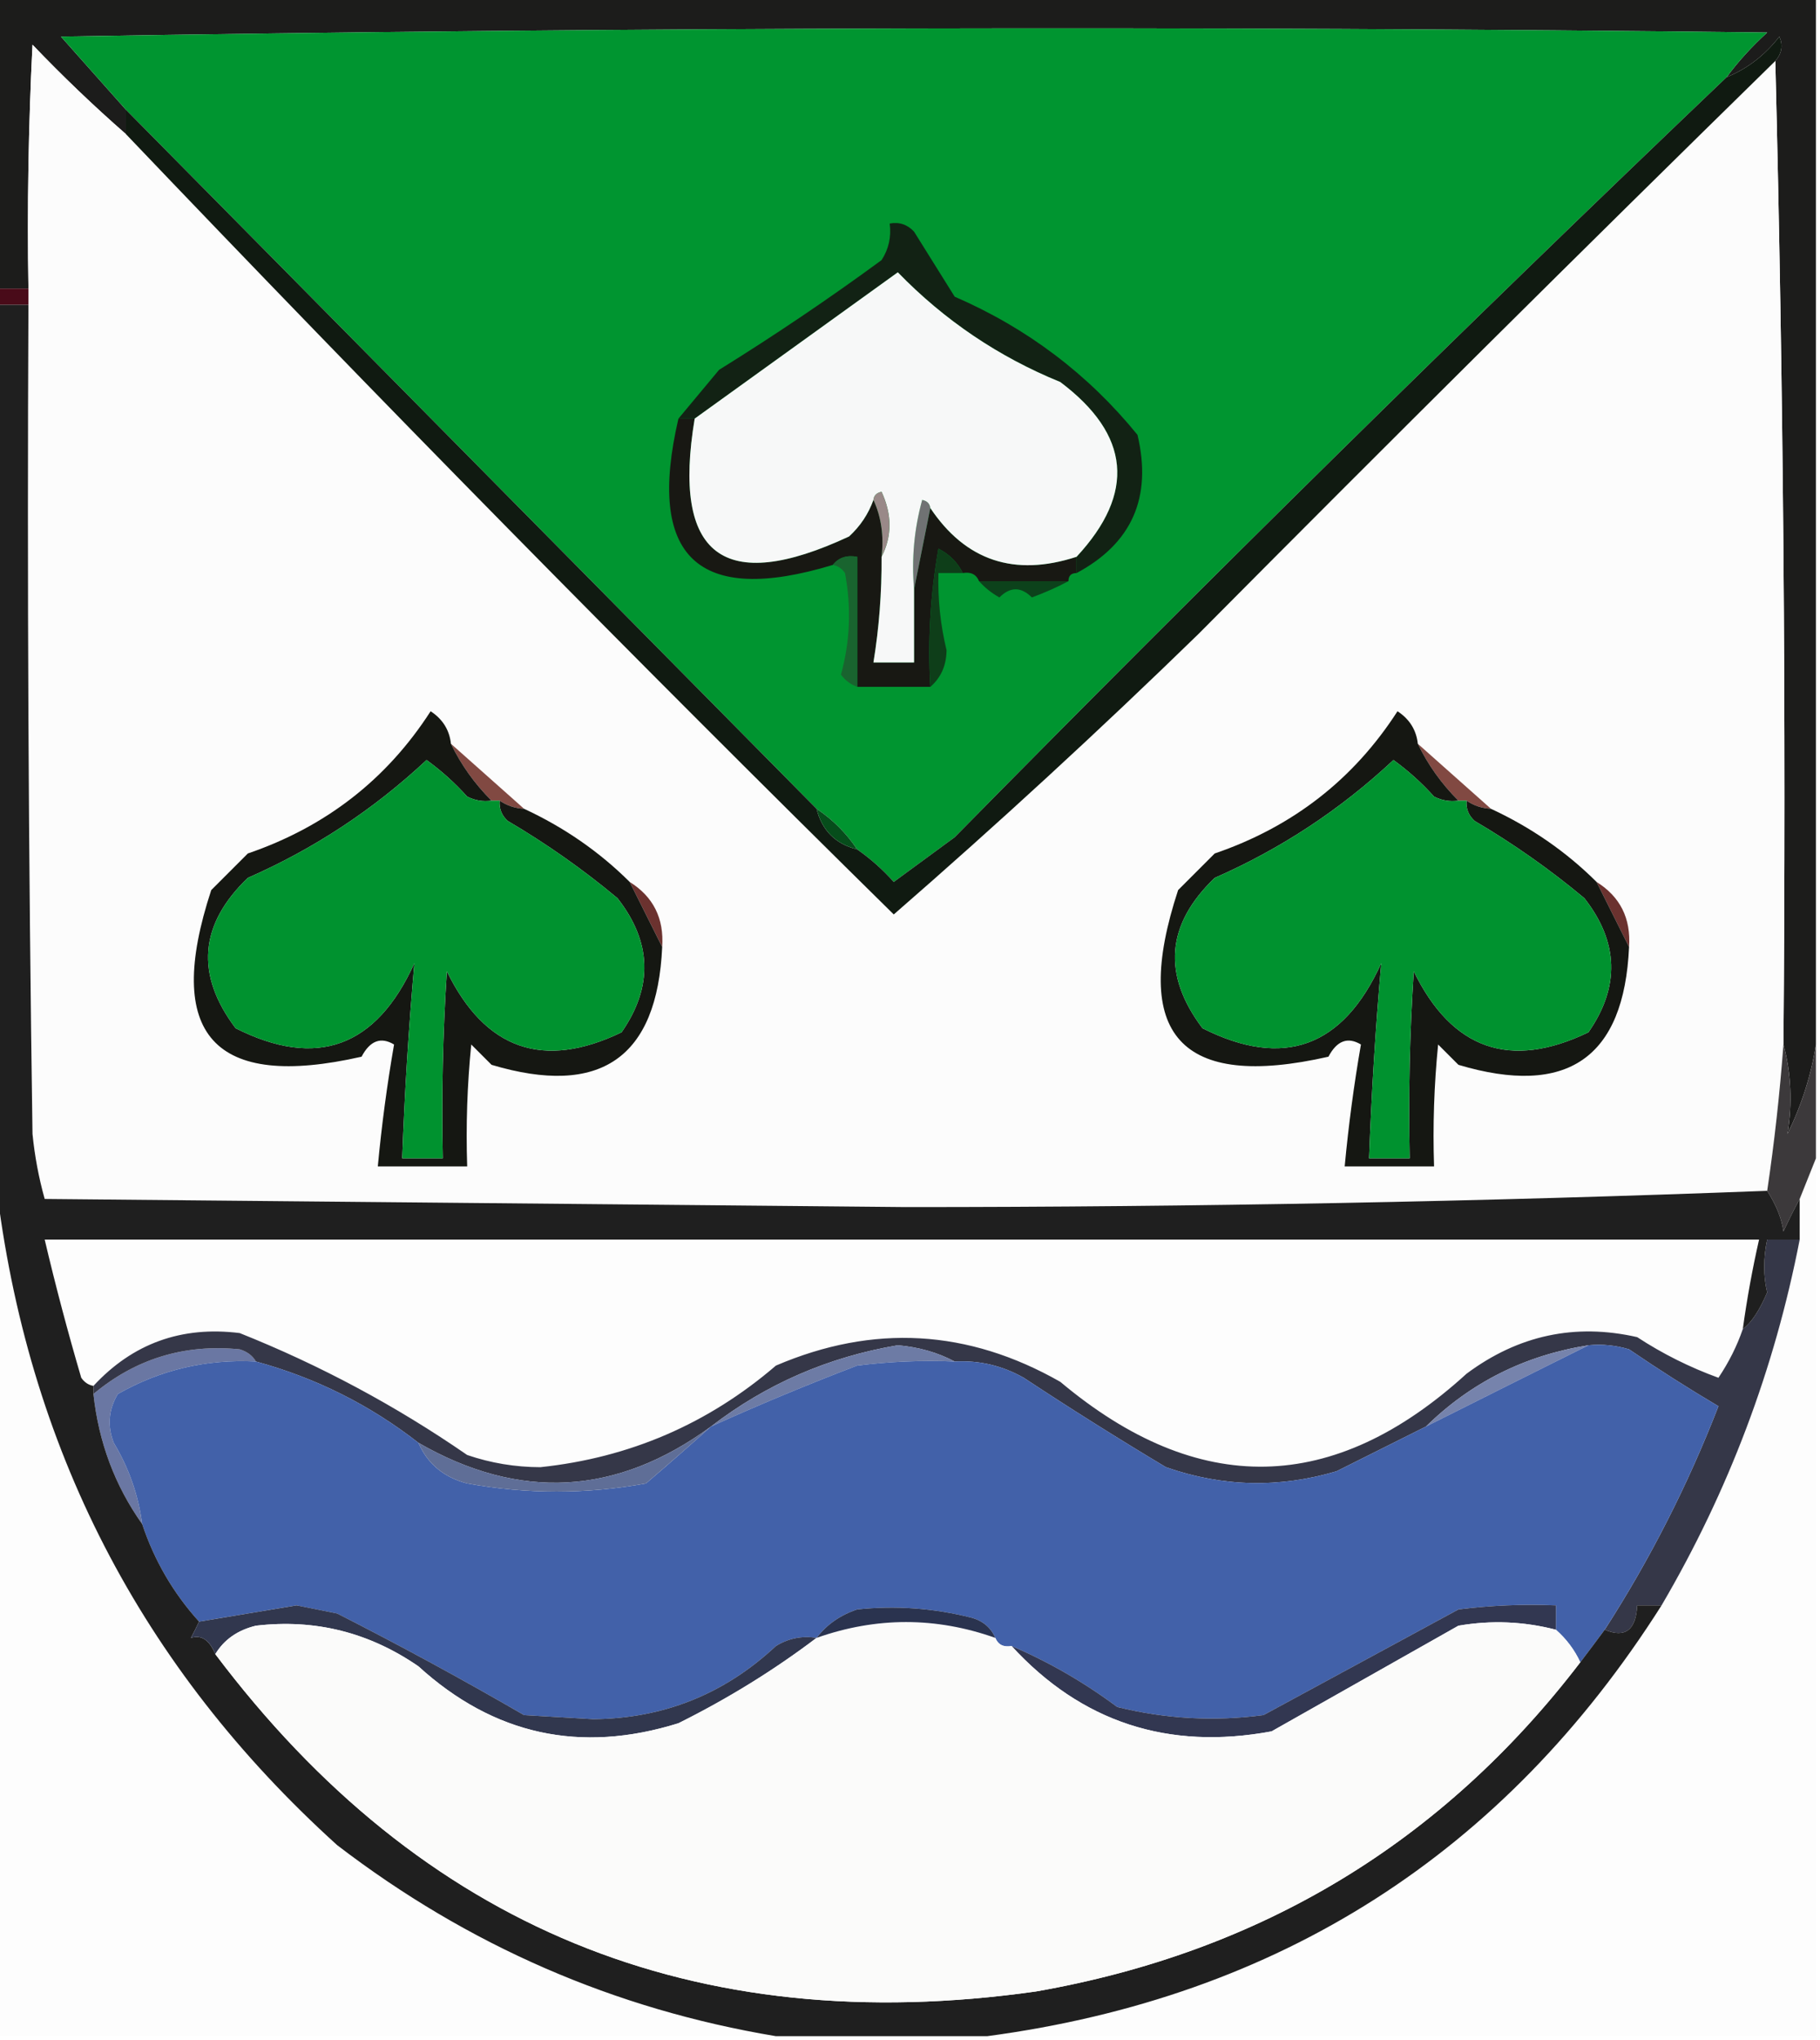 <?xml version="1.0" encoding="UTF-8"?>
<!DOCTYPE svg PUBLIC "-//W3C//DTD SVG 1.1//EN" "http://www.w3.org/Graphics/SVG/1.1/DTD/svg11.dtd">
<svg xmlns="http://www.w3.org/2000/svg" version="1.1" width="224px" height="251px" style="shape-rendering:geometricPrecision; text-rendering:geometricPrecision; image-rendering:optimizeQuality; fill-rule:evenodd; clip-rule:evenodd" xmlns:xlink="http://www.w3.org/1999/xlink">
<g><path style="opacity:1" fill="#1c1c1b" d="M -0.5,-0.5 C 74.167,-0.5 148.833,-0.5 223.5,-0.5C 223.5,42.5 223.5,85.5 223.5,128.5C 222.924,132.232 221.757,135.898 220,139.5C 220.618,135.695 220.451,132.028 219.5,128.5C 219.832,87.997 219.499,47.663 218.5,7.5C 219.303,6.577 219.47,5.577 219,4.5C 217.223,6.79 215.056,8.457 212.5,9.5C 213.96,7.537 215.627,5.704 217.5,4C 147.498,3.167 77.498,3.333 7.5,4.5C 10.189,7.52 12.856,10.52 15.5,13.5C 15.5,14.5 15.5,15.5 15.5,16.5C 11.536,13.037 7.702,9.37 4,5.5C 3.5,15.494 3.334,25.494 3.5,35.5C 2.167,35.5 0.833,35.5 -0.5,35.5C -0.5,23.5 -0.5,11.5 -0.5,-0.5 Z"/></g>
<g><path style="opacity:1" fill="#009530" d="M 212.5,9.5 C 180.289,40.212 148.622,71.378 117.5,103C 114.989,104.848 112.489,106.681 110,108.5C 108.649,106.982 107.149,105.649 105.5,104.5C 104.167,102.5 102.5,100.833 100.5,99.5C 72.195,70.861 43.861,42.194 15.5,13.5C 12.856,10.52 10.189,7.52 7.5,4.5C 77.498,3.333 147.498,3.167 217.5,4C 215.627,5.704 213.96,7.537 212.5,9.5 Z"/></g>
<g><path style="opacity:1" fill="#fcfcfc" d="M 15.5,16.5 C 46.666,49.164 78.166,81.164 110,112.5C 122.788,101.381 135.288,89.881 147.5,78C 171.035,54.298 194.701,30.798 218.5,7.5C 219.499,47.663 219.832,87.997 219.5,128.5C 219.052,134.531 218.385,140.531 217.5,146.5C 182.506,147.833 147.173,148.5 111.5,148.5C 76.167,148.167 40.833,147.833 5.5,147.5C 4.769,144.891 4.269,142.224 4,139.5C 3.5,105.502 3.333,71.502 3.5,37.5C 3.5,36.833 3.5,36.167 3.5,35.5C 3.334,25.494 3.5,15.494 4,5.5C 7.702,9.37 11.536,13.037 15.5,16.5 Z"/></g>
<g><path style="opacity:1" fill="#490b19" d="M -0.5,35.5 C 0.833,35.5 2.167,35.5 3.5,35.5C 3.5,36.167 3.5,36.833 3.5,37.5C 2.167,37.5 0.833,37.5 -0.5,37.5C -0.5,36.833 -0.5,36.167 -0.5,35.5 Z"/></g>
<g><path style="opacity:1" fill="#101a11" d="M 218.5,7.5 C 194.701,30.798 171.035,54.298 147.5,78C 135.288,89.881 122.788,101.381 110,112.5C 78.166,81.164 46.666,49.164 15.5,16.5C 15.5,15.5 15.5,14.5 15.5,13.5C 43.861,42.194 72.195,70.861 100.5,99.5C 101.167,102.167 102.833,103.833 105.5,104.5C 107.149,105.649 108.649,106.982 110,108.5C 112.489,106.681 114.989,104.848 117.5,103C 148.622,71.378 180.289,40.212 212.5,9.5C 215.056,8.457 217.223,6.79 219,4.5C 219.47,5.577 219.303,6.577 218.5,7.5 Z"/></g>
<g><path style="opacity:1" fill="#0c421b" d="M 120.5,71.5 C 124.167,71.5 127.833,71.5 131.5,71.5C 130.122,72.234 128.622,72.901 127,73.5C 125.667,72.167 124.333,72.167 123,73.5C 122.005,72.934 121.172,72.267 120.5,71.5 Z"/></g>
<g><path style="opacity:1" fill="#181813" d="M 83.5,51.5 C 84.167,51.5 84.833,51.5 85.5,51.5C 82.685,68.384 89.019,73.217 104.5,66C 105.883,64.729 106.883,63.229 107.5,61.5C 108.468,63.607 108.802,65.941 108.5,68.5C 108.533,72.869 108.2,77.202 107.5,81.5C 109.167,81.5 110.833,81.5 112.5,81.5C 112.5,78.5 112.5,75.5 112.5,72.5C 113.167,69.167 113.833,65.833 114.5,62.5C 118.851,68.991 124.851,70.991 132.5,68.5C 132.5,69.167 132.5,69.833 132.5,70.5C 131.833,70.5 131.5,70.833 131.5,71.5C 127.833,71.5 124.167,71.5 120.5,71.5C 120.158,70.662 119.492,70.328 118.5,70.5C 117.855,69.188 116.855,68.188 115.5,67.5C 114.505,73.128 114.171,78.794 114.5,84.5C 111.5,84.5 108.5,84.5 105.5,84.5C 105.5,79.167 105.5,73.833 105.5,68.5C 104.209,68.263 103.209,68.596 102.5,69.5C 85.872,74.54 79.538,68.54 83.5,51.5 Z"/></g>
<g><path style="opacity:1" fill="#707273" d="M 114.5,62.5 C 113.833,65.833 113.167,69.167 112.5,72.5C 112.177,68.774 112.511,65.107 113.5,61.5C 114.107,61.624 114.44,61.957 114.5,62.5 Z"/></g>
<g><path style="opacity:1" fill="#122214" d="M 132.5,70.5 C 132.5,69.833 132.5,69.167 132.5,68.5C 139.791,60.654 139.125,53.488 130.5,47C 122.898,43.901 116.232,39.401 110.5,33.5C 102.17,39.496 93.837,45.496 85.5,51.5C 84.833,51.5 84.167,51.5 83.5,51.5C 85.144,49.519 86.81,47.519 88.5,45.5C 95.376,41.235 102.043,36.735 108.5,32C 109.38,30.644 109.714,29.144 109.5,27.5C 110.675,27.281 111.675,27.614 112.5,28.5C 114.167,31.167 115.833,33.833 117.5,36.5C 126.426,40.369 133.926,46.036 140,53.5C 141.819,61.187 139.319,66.854 132.5,70.5 Z"/></g>
<g><path style="opacity:1" fill="#f7f8f8" d="M 132.5,68.5 C 124.851,70.991 118.851,68.991 114.5,62.5C 114.44,61.957 114.107,61.624 113.5,61.5C 112.511,65.107 112.177,68.774 112.5,72.5C 112.5,75.5 112.5,78.5 112.5,81.5C 110.833,81.5 109.167,81.5 107.5,81.5C 108.2,77.202 108.533,72.869 108.5,68.5C 109.8,65.976 109.8,63.309 108.5,60.5C 107.893,60.624 107.56,60.957 107.5,61.5C 106.883,63.229 105.883,64.729 104.5,66C 89.019,73.217 82.685,68.384 85.5,51.5C 93.837,45.496 102.17,39.496 110.5,33.5C 116.232,39.401 122.898,43.901 130.5,47C 139.125,53.488 139.791,60.654 132.5,68.5 Z"/></g>
<g><path style="opacity:1" fill="#998988" d="M 107.5,61.5 C 107.56,60.957 107.893,60.624 108.5,60.5C 109.8,63.309 109.8,65.976 108.5,68.5C 108.802,65.941 108.468,63.607 107.5,61.5 Z"/></g>
<g><path style="opacity:1" fill="#19642f" d="M 102.5,69.5 C 103.209,68.596 104.209,68.263 105.5,68.5C 105.5,73.833 105.5,79.167 105.5,84.5C 104.711,84.217 104.044,83.717 103.5,83C 104.629,78.921 104.796,74.755 104,70.5C 103.617,69.944 103.117,69.611 102.5,69.5 Z"/></g>
<g><path style="opacity:1" fill="#0e3e19" d="M 118.5,70.5 C 117.5,70.5 116.5,70.5 115.5,70.5C 115.411,73.709 115.744,76.875 116.5,80C 116.475,81.876 115.809,83.376 114.5,84.5C 114.171,78.794 114.505,73.128 115.5,67.5C 116.855,68.188 117.855,69.188 118.5,70.5 Z"/></g>
<g><path style="opacity:1" fill="#814942" d="M 55.5,91.5 C 58.526,94.195 61.526,96.862 64.5,99.5C 63.391,99.443 62.391,99.11 61.5,98.5C 61.167,98.5 60.833,98.5 60.5,98.5C 58.42,96.427 56.754,94.093 55.5,91.5 Z"/></g>
<g><path style="opacity:1" fill="#814942" d="M 174.5,91.5 C 177.526,94.195 180.526,96.862 183.5,99.5C 182.391,99.443 181.391,99.11 180.5,98.5C 180.167,98.5 179.833,98.5 179.5,98.5C 177.42,96.427 175.754,94.093 174.5,91.5 Z"/></g>
<g><path style="opacity:1" fill="#064d1b" d="M 100.5,99.5 C 102.5,100.833 104.167,102.5 105.5,104.5C 102.833,103.833 101.167,102.167 100.5,99.5 Z"/></g>
<g><path style="opacity:1" fill="#6b322f" d="M 77.5,108.5 C 80.407,110.315 81.741,112.981 81.5,116.5C 80.186,113.872 78.853,111.205 77.5,108.5 Z"/></g>
<g><path style="opacity:1" fill="#6b322f" d="M 196.5,108.5 C 199.407,110.315 200.741,112.981 200.5,116.5C 199.186,113.872 197.853,111.205 196.5,108.5 Z"/></g>
<g><path style="opacity:1" fill="#151712" d="M 55.5,91.5 C 56.754,94.093 58.42,96.427 60.5,98.5C 59.448,98.65 58.448,98.483 57.5,98C 55.983,96.315 54.316,94.815 52.5,93.5C 45.99,99.588 38.657,104.421 30.5,108C 24.522,113.739 24.022,119.905 29,126.5C 38.975,131.525 46.308,128.858 51,118.5C 50.298,126.41 49.798,134.41 49.5,142.5C 51.167,142.5 52.833,142.5 54.5,142.5C 54.334,134.826 54.5,127.159 55,119.5C 59.713,129.134 66.879,131.634 76.5,127C 80.396,121.402 80.23,115.902 76,110.5C 71.763,106.964 67.263,103.798 62.5,101C 61.748,100.329 61.414,99.496 61.5,98.5C 62.391,99.11 63.391,99.443 64.5,99.5C 69.431,101.786 73.765,104.786 77.5,108.5C 78.853,111.205 80.186,113.872 81.5,116.5C 80.887,130.161 73.887,134.995 60.5,131C 59.667,130.167 58.833,129.333 58,128.5C 57.501,133.489 57.334,138.489 57.5,143.5C 53.833,143.5 50.167,143.5 46.5,143.5C 46.97,138.463 47.637,133.463 48.5,128.5C 46.877,127.524 45.543,128.024 44.5,130C 26.306,134.132 20.14,127.299 26,109.5C 27.5,108 29,106.5 30.5,105C 40.102,101.716 47.602,95.883 53,87.5C 54.481,88.471 55.315,89.804 55.5,91.5 Z"/></g>
<g><path style="opacity:1" fill="#00922f" d="M 60.5,98.5 C 60.833,98.5 61.167,98.5 61.5,98.5C 61.414,99.496 61.748,100.329 62.5,101C 67.263,103.798 71.763,106.964 76,110.5C 80.23,115.902 80.396,121.402 76.5,127C 66.879,131.634 59.713,129.134 55,119.5C 54.5,127.159 54.334,134.826 54.5,142.5C 52.833,142.5 51.167,142.5 49.5,142.5C 49.798,134.41 50.298,126.41 51,118.5C 46.308,128.858 38.975,131.525 29,126.5C 24.022,119.905 24.522,113.739 30.5,108C 38.657,104.421 45.99,99.588 52.5,93.5C 54.316,94.815 55.983,96.315 57.5,98C 58.448,98.483 59.448,98.65 60.5,98.5 Z"/></g>
<g><path style="opacity:1" fill="#151712" d="M 174.5,91.5 C 175.754,94.093 177.42,96.427 179.5,98.5C 178.448,98.65 177.448,98.483 176.5,98C 174.983,96.315 173.316,94.815 171.5,93.5C 164.99,99.588 157.657,104.421 149.5,108C 143.522,113.739 143.022,119.905 148,126.5C 157.975,131.525 165.308,128.858 170,118.5C 169.298,126.41 168.798,134.41 168.5,142.5C 170.167,142.5 171.833,142.5 173.5,142.5C 173.334,134.826 173.5,127.159 174,119.5C 178.713,129.134 185.879,131.634 195.5,127C 199.396,121.402 199.23,115.902 195,110.5C 190.763,106.964 186.263,103.798 181.5,101C 180.748,100.329 180.414,99.496 180.5,98.5C 181.391,99.11 182.391,99.443 183.5,99.5C 188.431,101.786 192.765,104.786 196.5,108.5C 197.853,111.205 199.186,113.872 200.5,116.5C 199.887,130.161 192.887,134.995 179.5,131C 178.667,130.167 177.833,129.333 177,128.5C 176.501,133.489 176.334,138.489 176.5,143.5C 172.833,143.5 169.167,143.5 165.5,143.5C 165.97,138.463 166.637,133.463 167.5,128.5C 165.877,127.524 164.543,128.024 163.5,130C 145.306,134.132 139.14,127.299 145,109.5C 146.5,108 148,106.5 149.5,105C 159.102,101.716 166.602,95.883 172,87.5C 173.481,88.471 174.315,89.804 174.5,91.5 Z"/></g>
<g><path style="opacity:1" fill="#00922f" d="M 179.5,98.5 C 179.833,98.5 180.167,98.5 180.5,98.5C 180.414,99.496 180.748,100.329 181.5,101C 186.263,103.798 190.763,106.964 195,110.5C 199.23,115.902 199.396,121.402 195.5,127C 185.879,131.634 178.713,129.134 174,119.5C 173.5,127.159 173.334,134.826 173.5,142.5C 171.833,142.5 170.167,142.5 168.5,142.5C 168.798,134.41 169.298,126.41 170,118.5C 165.308,128.858 157.975,131.525 148,126.5C 143.022,119.905 143.522,113.739 149.5,108C 157.657,104.421 164.99,99.588 171.5,93.5C 173.316,94.815 174.983,96.315 176.5,98C 177.448,98.483 178.448,98.65 179.5,98.5 Z"/></g>
<g><path style="opacity:1" fill="#fdfdfd" d="M 223.5,142.5 C 223.5,178.5 223.5,214.5 223.5,250.5C 189.5,250.5 155.5,250.5 121.5,250.5C 157.453,245.697 185.119,228.03 204.5,197.5C 212.736,183.455 218.403,168.455 221.5,152.5C 221.5,150.833 221.5,149.167 221.5,147.5C 222.167,145.833 222.833,144.167 223.5,142.5 Z"/></g>
<g><path style="opacity:1" fill="#3c393b" d="M 219.5,128.5 C 220.451,132.028 220.618,135.695 220,139.5C 221.757,135.898 222.924,132.232 223.5,128.5C 223.5,133.167 223.5,137.833 223.5,142.5C 222.833,144.167 222.167,145.833 221.5,147.5C 220.839,148.718 220.172,150.051 219.5,151.5C 219.306,149.963 218.639,148.297 217.5,146.5C 218.385,140.531 219.052,134.531 219.5,128.5 Z"/></g>
<g><path style="opacity:1" fill="#fdfdfd" d="M -0.5,145.5 C 3.314,177.962 17.314,205.129 41.5,227C 57.613,239.35 75.613,247.183 95.5,250.5C 63.5,250.5 31.5,250.5 -0.5,250.5C -0.5,215.5 -0.5,180.5 -0.5,145.5 Z"/></g>
<g><path style="opacity:1" fill="#fdfdfd" d="M 214.5,163.5 C 213.801,165.556 212.801,167.556 211.5,169.5C 207.956,168.211 204.623,166.544 201.5,164.5C 193.863,162.762 186.863,164.262 180.5,169C 164.141,183.911 147.474,184.244 130.5,170C 119.152,163.532 107.486,162.866 95.5,168C 87.145,175.175 77.478,179.342 66.5,180.5C 63.408,180.493 60.408,179.993 57.5,179C 48.729,172.948 39.396,167.948 29.5,164C 22.337,163.109 16.337,165.275 11.5,170.5C 10.883,170.389 10.383,170.056 10,169.5C 8.34,163.858 6.84,158.191 5.5,152.5C 75.833,152.5 146.167,152.5 216.5,152.5C 215.674,156.136 215.008,159.803 214.5,163.5 Z"/></g>
<g><path style="opacity:1" fill="#6a77a3" d="M 31.5,167.5 C 25.397,167.186 19.73,168.519 14.5,171.5C 13.359,173.421 13.192,175.421 14,177.5C 15.868,180.605 17.035,183.938 17.5,187.5C 14.142,182.77 12.142,177.437 11.5,171.5C 16.7,167.156 22.7,165.323 29.5,166C 30.416,166.278 31.082,166.778 31.5,167.5 Z"/></g>
<g><path style="opacity:1" fill="#353748" d="M 221.5,152.5 C 218.403,168.455 212.736,183.455 204.5,197.5C 203.5,197.5 202.5,197.5 201.5,197.5C 201.354,200.55 200.02,201.55 197.5,200.5C 203.068,191.864 207.735,182.697 211.5,173C 207.798,170.809 204.131,168.476 200.5,166C 198.866,165.506 197.199,165.34 195.5,165.5C 187.705,166.731 181.038,170.064 175.5,175.5C 171.855,177.322 168.189,179.156 164.5,181C 157.44,183.094 150.44,182.927 143.5,180.5C 137.58,176.957 131.747,173.291 126,169.5C 123.361,168.006 120.528,167.339 117.5,167.5C 115.414,166.391 113.08,165.724 110.5,165.5C 101.967,166.936 94.3,170.269 87.5,175.5C 75.925,183.991 63.925,184.658 51.5,177.5C 45.522,172.837 38.855,169.504 31.5,167.5C 31.082,166.778 30.416,166.278 29.5,166C 22.7,165.323 16.7,167.156 11.5,171.5C 11.5,171.167 11.5,170.833 11.5,170.5C 16.337,165.275 22.337,163.109 29.5,164C 39.396,167.948 48.729,172.948 57.5,179C 60.408,179.993 63.408,180.493 66.5,180.5C 77.478,179.342 87.145,175.175 95.5,168C 107.486,162.866 119.152,163.532 130.5,170C 147.474,184.244 164.141,183.911 180.5,169C 186.863,164.262 193.863,162.762 201.5,164.5C 204.623,166.544 207.956,168.211 211.5,169.5C 212.801,167.556 213.801,165.556 214.5,163.5C 215.535,162.754 216.535,161.254 217.5,159C 217.014,156.973 217.014,154.807 217.5,152.5C 218.833,152.5 220.167,152.5 221.5,152.5 Z"/></g>
<g><path style="opacity:1" fill="#6d7ba5" d="M 117.5,167.5 C 113.486,167.334 109.486,167.501 105.5,168C 99.359,170.345 93.359,172.845 87.5,175.5C 94.3,170.269 101.967,166.936 110.5,165.5C 113.08,165.724 115.414,166.391 117.5,167.5 Z"/></g>
<g><path style="opacity:1" fill="#7683ac" d="M 195.5,165.5 C 188.845,168.813 182.178,172.147 175.5,175.5C 181.038,170.064 187.705,166.731 195.5,165.5 Z"/></g>
<g><path style="opacity:1" fill="#4261a9" d="M 195.5,165.5 C 197.199,165.34 198.866,165.506 200.5,166C 204.131,168.476 207.798,170.809 211.5,173C 207.735,182.697 203.068,191.864 197.5,200.5C 196.488,201.872 195.488,203.205 194.5,204.5C 193.789,202.97 192.789,201.637 191.5,200.5C 191.5,199.5 191.5,198.5 191.5,197.5C 187.486,197.334 183.486,197.501 179.5,198C 171.458,202.353 163.458,206.686 155.5,211C 149.431,211.804 143.431,211.471 137.5,210C 133.438,206.971 129.105,204.471 124.5,202.5C 123.508,202.672 122.842,202.338 122.5,201.5C 121.942,200.21 120.942,199.377 119.5,199C 114.875,197.838 110.208,197.504 105.5,198C 103.416,198.697 101.749,199.864 100.5,201.5C 98.712,201.215 97.045,201.548 95.5,202.5C 89.152,208.426 81.652,211.426 73,211.5C 70.167,211.333 67.333,211.167 64.5,211C 56.956,206.627 49.29,202.46 41.5,198.5C 39.833,198.167 38.167,197.833 36.5,197.5C 32.493,198.173 28.493,198.839 24.5,199.5C 21.333,195.997 19,191.997 17.5,187.5C 17.035,183.938 15.868,180.605 14,177.5C 13.192,175.421 13.359,173.421 14.5,171.5C 19.73,168.519 25.397,167.186 31.5,167.5C 38.855,169.504 45.522,172.837 51.5,177.5C 52.615,180.08 54.615,181.746 57.5,182.5C 64.833,183.833 72.167,183.833 79.5,182.5C 82.27,180.142 84.937,177.808 87.5,175.5C 93.359,172.845 99.359,170.345 105.5,168C 109.486,167.501 113.486,167.334 117.5,167.5C 120.528,167.339 123.361,168.006 126,169.5C 131.747,173.291 137.58,176.957 143.5,180.5C 150.44,182.927 157.44,183.094 164.5,181C 168.189,179.156 171.855,177.322 175.5,175.5C 182.178,172.147 188.845,168.813 195.5,165.5 Z"/></g>
<g><path style="opacity:1" fill="#5f6e97" d="M 87.5,175.5 C 84.937,177.808 82.27,180.142 79.5,182.5C 72.167,183.833 64.833,183.833 57.5,182.5C 54.615,181.746 52.615,180.08 51.5,177.5C 63.925,184.658 75.925,183.991 87.5,175.5 Z"/></g>
<g><path style="opacity:1" fill="#1f1f1f" d="M -0.5,37.5 C 0.833,37.5 2.167,37.5 3.5,37.5C 3.333,71.502 3.5,105.502 4,139.5C 4.269,142.224 4.769,144.891 5.5,147.5C 40.833,147.833 76.167,148.167 111.5,148.5C 147.173,148.5 182.506,147.833 217.5,146.5C 218.639,148.297 219.306,149.963 219.5,151.5C 220.172,150.051 220.839,148.718 221.5,147.5C 221.5,149.167 221.5,150.833 221.5,152.5C 220.167,152.5 218.833,152.5 217.5,152.5C 217.014,154.807 217.014,156.973 217.5,159C 216.535,161.254 215.535,162.754 214.5,163.5C 215.008,159.803 215.674,156.136 216.5,152.5C 146.167,152.5 75.833,152.5 5.5,152.5C 6.84,158.191 8.34,163.858 10,169.5C 10.383,170.056 10.883,170.389 11.5,170.5C 11.5,170.833 11.5,171.167 11.5,171.5C 12.142,177.437 14.142,182.77 17.5,187.5C 19,191.997 21.333,195.997 24.5,199.5C 24.196,200.15 23.863,200.817 23.5,201.5C 24.782,201.088 25.782,201.754 26.5,203.5C 51.82,237.119 85.487,250.952 127.5,245C 155.219,240.152 177.552,226.652 194.5,204.5C 195.488,203.205 196.488,201.872 197.5,200.5C 200.02,201.55 201.354,200.55 201.5,197.5C 202.5,197.5 203.5,197.5 204.5,197.5C 185.119,228.03 157.453,245.697 121.5,250.5C 112.833,250.5 104.167,250.5 95.5,250.5C 75.613,247.183 57.613,239.35 41.5,227C 17.314,205.129 3.314,177.962 -0.5,145.5C -0.5,109.5 -0.5,73.5 -0.5,37.5 Z"/></g>
<g><path style="opacity:1" fill="#323751" d="M 191.5,200.5 C 187.554,199.473 183.554,199.306 179.5,200C 171.833,204.333 164.167,208.667 156.5,213C 143.76,215.364 133.093,211.864 124.5,202.5C 129.105,204.471 133.438,206.971 137.5,210C 143.431,211.471 149.431,211.804 155.5,211C 163.458,206.686 171.458,202.353 179.5,198C 183.486,197.501 187.486,197.334 191.5,197.5C 191.5,198.5 191.5,199.5 191.5,200.5 Z"/></g>
<g><path style="opacity:1" fill="#31374e" d="M 100.5,201.5 C 95.265,205.463 89.599,208.963 83.5,212C 71.428,215.765 60.761,213.432 51.5,205C 45.431,200.816 38.765,199.149 31.5,200C 29.24,200.549 27.574,201.716 26.5,203.5C 25.782,201.754 24.782,201.088 23.5,201.5C 23.863,200.817 24.196,200.15 24.5,199.5C 28.493,198.839 32.493,198.173 36.5,197.5C 38.167,197.833 39.833,198.167 41.5,198.5C 49.29,202.46 56.956,206.627 64.5,211C 67.333,211.167 70.167,211.333 73,211.5C 81.652,211.426 89.152,208.426 95.5,202.5C 97.045,201.548 98.712,201.215 100.5,201.5 Z"/></g>
<g><path style="opacity:1" fill="#fbfbfa" d="M 100.5,201.5 C 107.849,198.904 115.182,198.904 122.5,201.5C 122.842,202.338 123.508,202.672 124.5,202.5C 133.093,211.864 143.76,215.364 156.5,213C 164.167,208.667 171.833,204.333 179.5,200C 183.554,199.306 187.554,199.473 191.5,200.5C 192.789,201.637 193.789,202.97 194.5,204.5C 177.552,226.652 155.219,240.152 127.5,245C 85.487,250.952 51.82,237.119 26.5,203.5C 27.574,201.716 29.24,200.549 31.5,200C 38.765,199.149 45.431,200.816 51.5,205C 60.761,213.432 71.428,215.765 83.5,212C 89.599,208.963 95.265,205.463 100.5,201.5 Z"/></g>
<g><path style="opacity:1" fill="#2a334f" d="M 122.5,201.5 C 115.182,198.904 107.849,198.904 100.5,201.5C 101.749,199.864 103.416,198.697 105.5,198C 110.208,197.504 114.875,197.838 119.5,199C 120.942,199.377 121.942,200.21 122.5,201.5 Z"/></g>
</svg>

